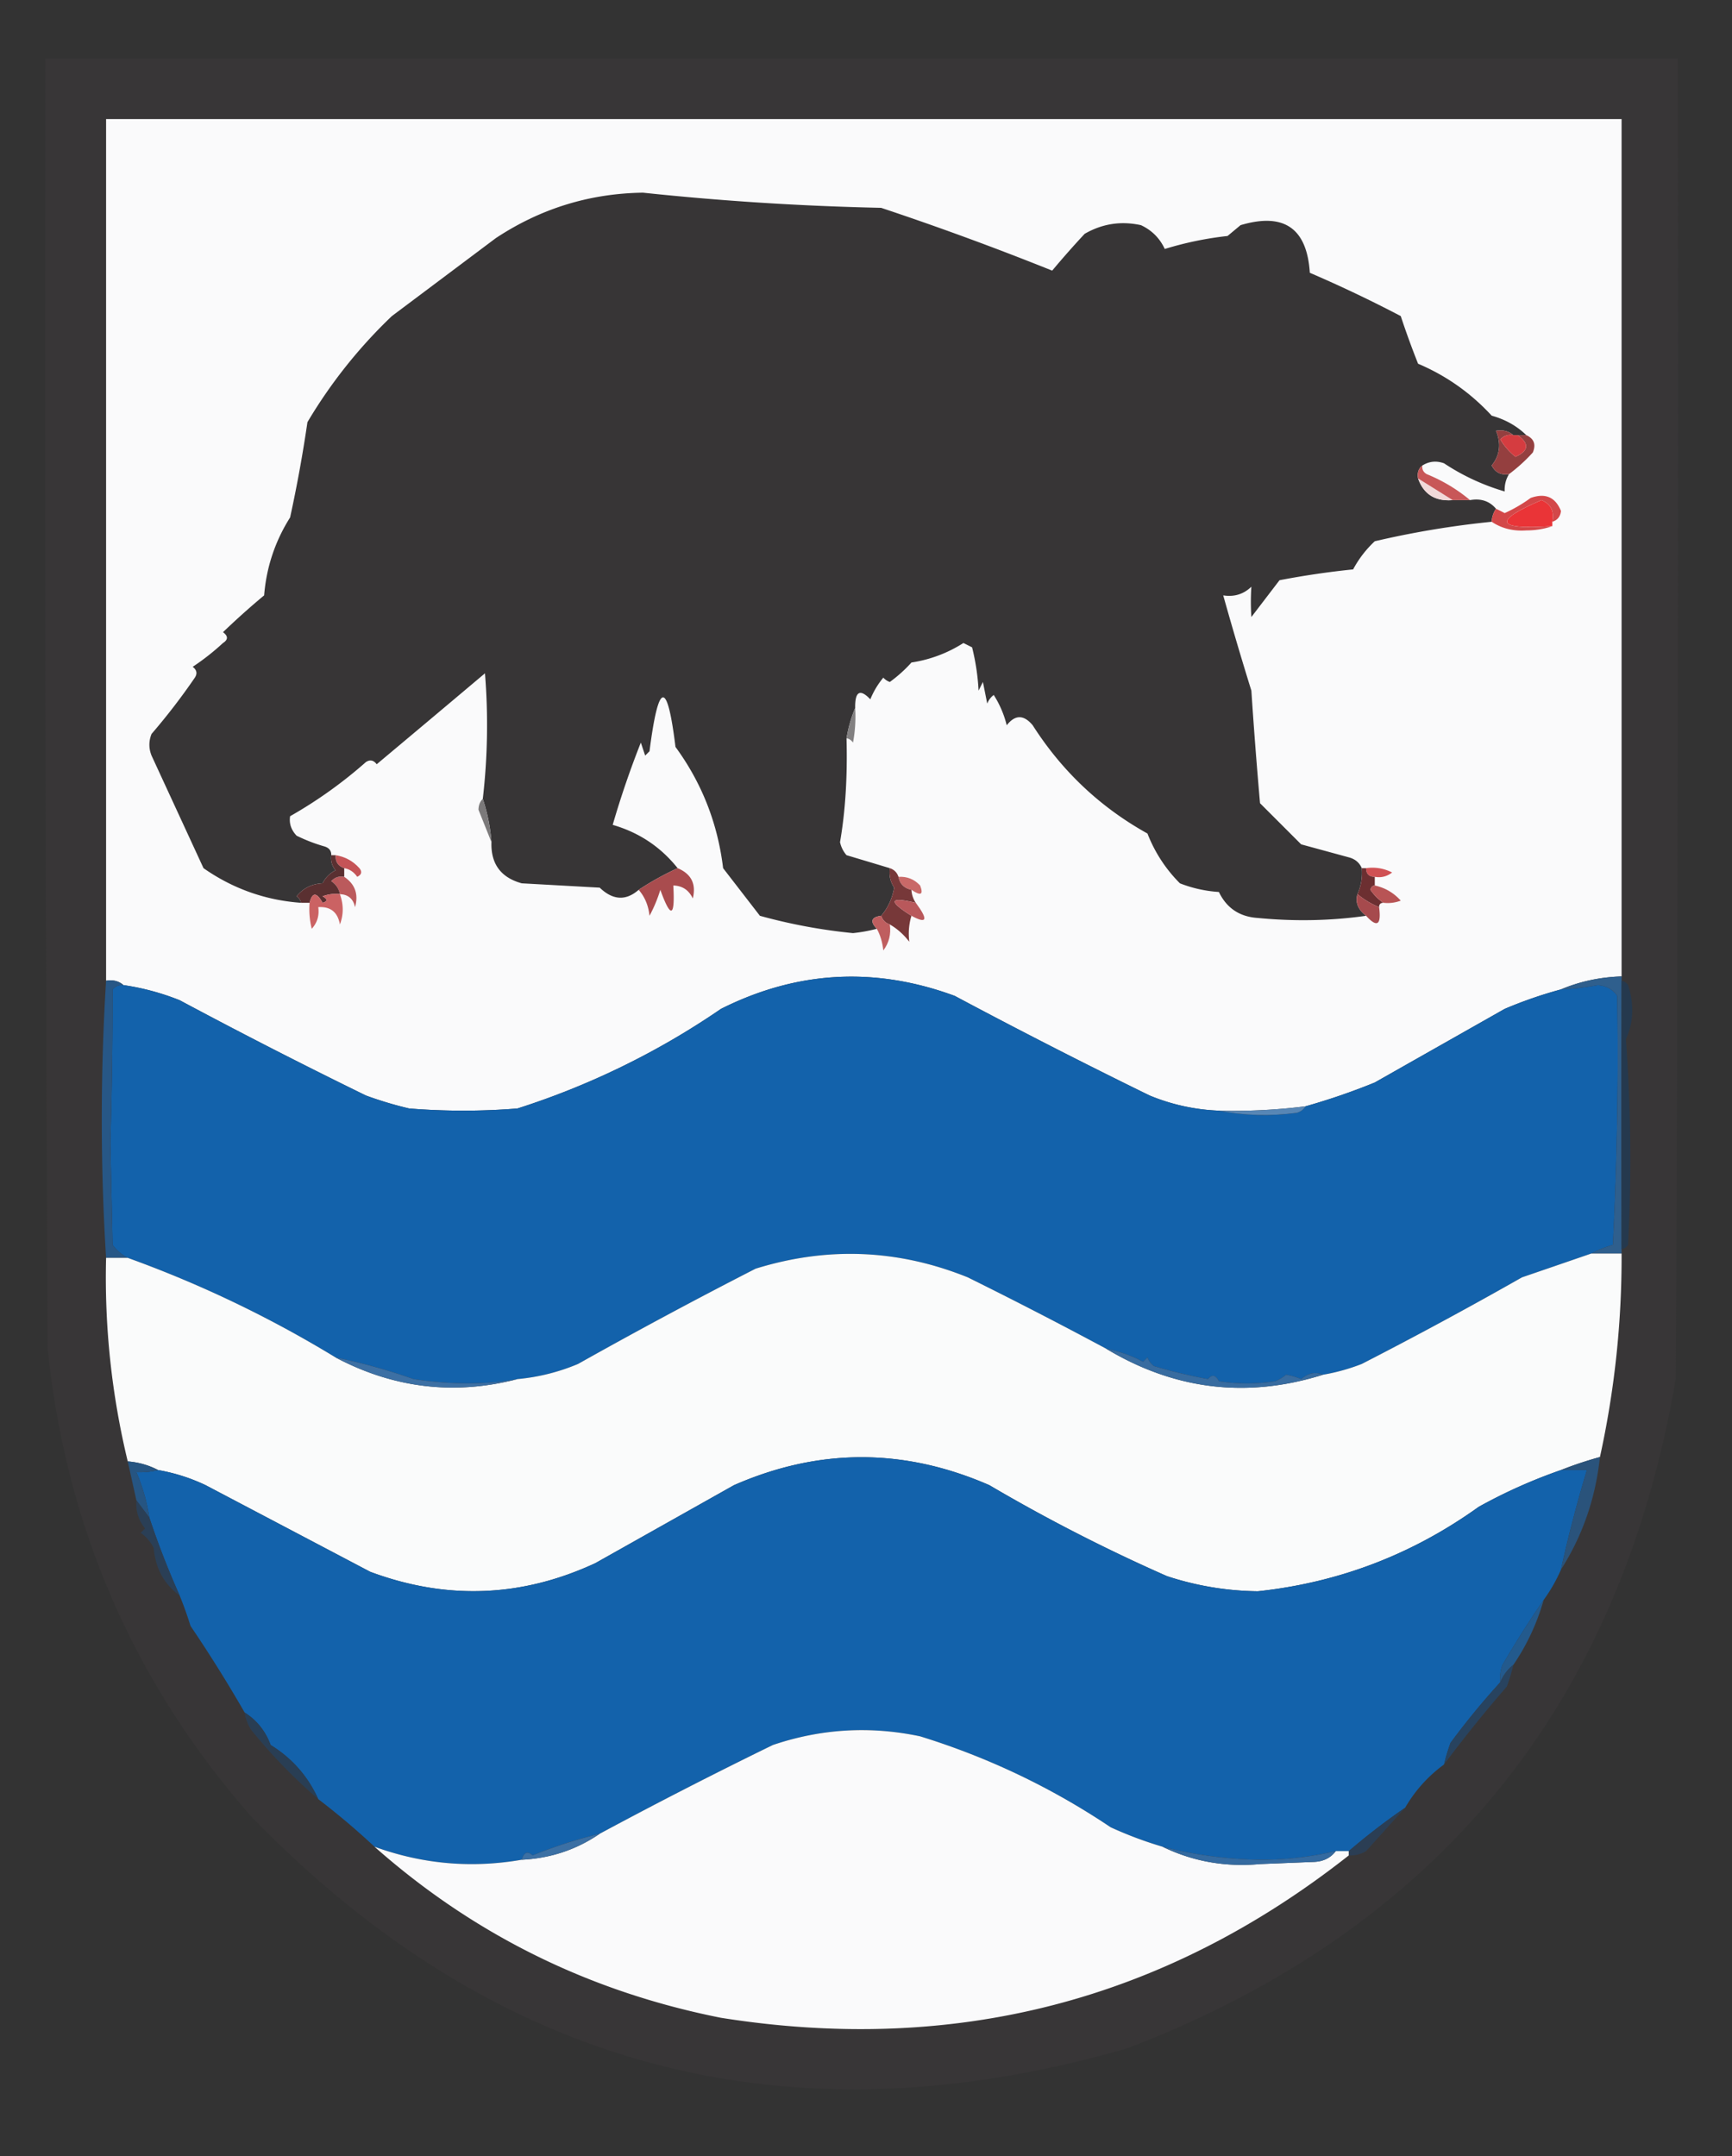 <svg xmlns="http://www.w3.org/2000/svg" width="400" height="498" style="shape-rendering:geometricPrecision;text-rendering:geometricPrecision;image-rendering:optimizeQuality;fill-rule:evenodd;clip-rule:evenodd"><rect width="100%" height="100%" fill="#333333" stroke="none"/><path style="opacity:1" fill="#383637" d="M10.5 13.5h377c.167 101.667 0 203.334-.5 305-12.925 75.579-55.092 127.079-126.5 154.5-78.416 22.69-145.916 4.857-202.5-53.5-27.083-30.879-42.75-66.879-47-108-.5-99.333-.667-198.666-.5-298z"/><path style="opacity:1" fill="#fafafb" d="M374.5 225.5c-4.971.156-9.638 1.156-14 3a100.103 100.103 0 0 0-13 4.5 55105.997 55105.997 0 0 0-30 17 151.175 151.175 0 0 1-16 5.5 134.215 134.215 0 0 1-20 1 46.394 46.394 0 0 1-16-3.5 1426.114 1426.114 0 0 1-45-23c-18.466-6.804-36.466-5.804-54 3a179.506 179.506 0 0 1-47 23c-8.333.667-16.667.667-25 0a86.314 86.314 0 0 1-10-3 1309.095 1309.095 0 0 1-43-22 57.158 57.158 0 0 0-13-3.5c-1.068-.934-2.401-1.268-4-1v-199h350v198z"/><path style="opacity:1" fill="#373536" d="M352.5 100.5h-3c-1.068-.934-2.401-1.268-4-1 1.224 2.985.891 5.651-1 8 .82 1.611 2.154 2.278 4 2-.734 1.208-1.067 2.541-1 4a51.427 51.427 0 0 1-14-6.5c-1.765-.64-3.432-.473-5 .5-.904.709-1.237 1.709-1 3 1.297 3.658 3.963 5.324 8 5h4c2.51-.446 4.51.22 6 2a5.727 5.727 0 0 0-1 3 211.687 211.687 0 0 0-27 4.5 24.91 24.91 0 0 0-5 6.5 195.875 195.875 0 0 0-17 2.5l-6.5 8.5a52.745 52.745 0 0 1 0-7c-1.789 1.729-3.956 2.396-6.5 2a810.28 810.28 0 0 0 6.5 22c.572 8.674 1.239 17.341 2 26l9.5 9.5 11 3c1.442.377 2.442 1.21 3 2.5.175 2.121-.159 4.121-1 6-.545 1.899.122 3.566 2 5-8.156 1.157-16.49 1.323-25 .5-4.202-.263-7.202-2.263-9-6a29.927 29.927 0 0 1-9-2c-3.287-3.293-5.787-7.127-7.5-11.5-10.901-6.066-19.735-14.399-26.5-25-2.064-2.478-4.064-2.478-6 0a23.411 23.411 0 0 0-3-7 4.457 4.457 0 0 0-1.5 2l-1-5-1 2a52.141 52.141 0 0 0-1.5-10l-2-1a30.686 30.686 0 0 1-12 4.5 31.84 31.84 0 0 1-5 4.5 3.647 3.647 0 0 1-1.5-1 18.924 18.924 0 0 0-3 5c-2.393-2.494-3.56-1.827-3.5 2-.907 2.157-1.573 4.49-2 7 .238 8.855-.262 16.855-1.5 24a6.802 6.802 0 0 0 1.5 3 6654.81 6654.81 0 0 1 10 3c-.214 1.644.12 3.144 1 4.5-.45 2.533-1.45 4.7-3 6.5-2.296.304-2.629 1.304-1 3a36.39 36.39 0 0 1-5.5 1 127.143 127.143 0 0 1-21.5-4l-8.5-11c-1.246-10.344-4.912-19.677-11-28-1.909-15.588-3.909-15.255-6 1l-1 1-1-3a212.757 212.757 0 0 0-6.5 19c6.084 1.758 11.084 5.092 15 10-3.244 1.5-6.244 3.167-9 5-2.955 2.586-5.955 2.419-9-.5l-18-1c-4.833-1.332-7.166-4.498-7-9.5a41.333 41.333 0 0 0-2-10 148.072 148.072 0 0 0 .5-29 9275.039 9275.039 0 0 1-25 21c-.718-.951-1.55-1.117-2.5-.5A103.875 103.875 0 0 1 67 188.5c-.265 1.663.235 3.163 1.5 4.5a38.293 38.293 0 0 0 6.5 2.5c1.03.336 1.53 1.003 1.5 2-.17 1.322.163 2.489 1 3.5a6.544 6.544 0 0 0-3 3c-2.474.113-4.474 1.113-6 3 .556.383.89.883 1 1.5-8.233-.6-15.733-3.267-22.5-8l-12-26c-.667-1.667-.667-3.333 0-5a148.575 148.575 0 0 0 10-13c.617-.949.45-1.782-.5-2.5a55.482 55.482 0 0 0 7-5.5c1.211-.774 1.211-1.607 0-2.5a180.118 180.118 0 0 1 9.5-8.5c.526-6.498 2.526-12.498 6-18a318.67 318.67 0 0 0 4-22A114.726 114.726 0 0 1 90.5 73l24-18c10.334-6.834 21.667-10.334 34-10.5a654.503 654.503 0 0 0 55 3.5A701.142 701.142 0 0 1 243 62.5a208.999 208.999 0 0 1 7.5-8.5c4.055-2.34 8.389-3.007 13-2 2.5 1.167 4.333 3 5.5 5.5a78.471 78.471 0 0 1 14.5-3l3-2.5c10.008-2.98 15.341.687 16 11a302.312 302.312 0 0 1 21 10 197.946 197.946 0 0 0 4 11c6.509 2.76 12.176 6.76 17 12 3.133.86 5.8 2.36 8 4.5z"/><path style="opacity:1" fill="#943f3f" d="M349.5 100.5c-1.175-.219-2.175.114-3 1a15.014 15.014 0 0 0 3.5 4c3.072-1.381 3.239-3.048.5-5h2c1.773.814 2.273 2.148 1.5 4a38.47 38.47 0 0 1-5.5 5c-1.846.278-3.18-.389-4-2 1.891-2.349 2.224-5.015 1-8 1.599-.268 2.932.066 4 1z"/><path style="opacity:1" fill="#d53c40" d="M349.5 100.5h1c2.739 1.952 2.572 3.619-.5 5a15.014 15.014 0 0 1-3.5-4c.825-.886 1.825-1.219 3-1z"/><path style="opacity:1" fill="#f1d9d9" d="M327.5 110.5a2057.83 2057.83 0 0 1 8 5c-4.037.324-6.703-1.342-8-5z"/><path style="opacity:1" fill="#c85758" d="M328.5 107.5c-.131.876.202 1.543 1 2 3.696 1.51 7.029 3.51 10 6h-4a2057.83 2057.83 0 0 0-8-5c-.237-1.291.096-2.291 1-3z"/><path style="opacity:1" fill="#ea3437" d="M358.5 120.5v1c-13.029.877-13.862-1.123-2.5-6 2.157.885 2.99 2.552 2.5 5z"/><path style="opacity:1" fill="#d34849" d="M358.5 120.5c.49-2.448-.343-4.115-2.5-5-11.362 4.877-10.529 6.877 2.5 6-1.804.662-3.804.995-6 1-3.027.213-5.693-.453-8-2a5.727 5.727 0 0 1 1-3c.65.304 1.317.637 2 1a33.902 33.902 0 0 0 6-3.5c3.368-1.205 5.702-.205 7 3-.139 1.301-.805 2.134-2 2.5z"/><path style="opacity:1" fill="#828081" d="M197.5 163.5a32.462 32.462 0 0 1-.5 8c-.383-.556-.883-.889-1.5-1 .427-2.51 1.093-4.843 2-7z"/><path style="opacity:1" fill="#7b797a" d="M111.5 184.5a41.333 41.333 0 0 1 2 10l-3-7.5c.028-1.07.361-1.903 1-2.5z"/><path style="opacity:1" fill="#c55457" d="M77.5 197.5c2.179.34 4.012 1.34 5.5 3 .688.832.521 1.498-.5 2-.765-1.112-1.765-1.779-3-2-1.406-.473-2.073-1.473-2-3z"/><path style="opacity:1" fill="#d05154" d="M315.5 200.5a9.86 9.86 0 0 1 6 1c-1.189.929-2.522 1.262-4 1-1.333 0-2-.667-2-2z"/><path style="opacity:1" fill="#bb5a5c" d="M79.5 202.5c2.505 1.686 3.338 4.019 2.5 7-.422-1.926-1.59-2.926-3.5-3-.221-1.235-.888-2.235-2-3 .825-.886 1.825-1.219 3-1z"/><path style="opacity:1" fill="#a94c4e" d="M156.5 200.5c3.157 1.327 4.324 3.66 3.5 7-.908-1.939-2.408-2.939-4.5-3 .415 7.38-.585 7.713-3 1a32.448 32.448 0 0 1-2.5 6c-.24-2.352-1.073-4.352-2.5-6 2.756-1.833 5.756-3.5 9-5z"/><path style="opacity:1" fill="#5a3031" d="M76.5 197.5h1c-.073 1.527.594 2.527 2 3v2c-1.175-.219-2.175.114-3 1 1.112.765 1.779 1.765 2 3a8.43 8.43 0 0 0-4 .5c1.196.654 1.196 1.154 0 1.5-1.38-2.477-2.38-2.477-3 0h-2c-.11-.617-.444-1.117-1-1.5 1.526-1.887 3.526-2.887 6-3a6.544 6.544 0 0 1 3-3c-.837-1.011-1.17-2.178-1-3.5z"/><path style="opacity:1" fill="#c96968" d="M207.5 202.5c1.984-.117 3.65.55 5 2 .829 2.143.163 2.476-2 1-1.69-.356-2.69-1.356-3-3z"/><path style="opacity:1" fill="#6c2f31" d="M314.5 200.5h1c0 1.333.667 2 2 2v2c-.543.06-.876.393-1 1 .84 1.235 1.84 2.235 3 3-.667 0-1 .333-1 1a18.924 18.924 0 0 1-5-3c.841-1.879 1.175-3.879 1-6z"/><path style="opacity:1" fill="#b85455" d="M317.5 204.5c2.368.514 4.368 1.68 6 3.5a8.43 8.43 0 0 1-4 .5c-1.16-.765-2.16-1.765-3-3 .124-.607.457-.94 1-1z"/><path style="opacity:1" fill="#773839" d="M205.5 200.5c1 .333 1.667 1 2 2 .31 1.644 1.31 2.644 3 3a5.727 5.727 0 0 0 1 3c-6.14-1.441-6.473-.441-1 3-.589 1.898-.756 3.898-.5 6-1.307-1.692-2.807-3.025-4.5-4-1-.333-1.667-1-2-2 1.55-1.8 2.55-3.967 3-6.5-.88-1.356-1.214-2.856-1-4.5z"/><path style="opacity:1" fill="#a64a4d" d="M313.5 206.5a18.924 18.924 0 0 0 5 3c.544 4.14-.456 4.807-3 2-1.878-1.434-2.545-3.101-2-5z"/><path style="opacity:1" fill="#cb6263" d="M78.5 206.5c.864 2.395.864 4.729 0 7-.504-2.842-2.171-4.175-5-4 .27 1.929-.23 3.595-1.5 5a18.437 18.437 0 0 1-.5-6c.62-2.477 1.62-2.477 3 0 1.196-.346 1.196-.846 0-1.5a8.43 8.43 0 0 1 4-.5z"/><path style="opacity:1" fill="#b9585b" d="M211.5 208.5c2.935 3.961 2.601 4.961-1 3-5.473-3.441-5.14-4.441 1-3z"/><path style="opacity:1" fill="#bf5e5f" d="M203.5 211.5c.333 1 1 1.667 2 2 .319 2.25-.181 4.25-1.5 6-.198-1.882-.698-3.548-1.5-5-1.629-1.696-1.296-2.696 1-3z"/><path style="opacity:1" fill="#1362ab" d="M281.5 256.5c5.819 1.153 11.819 1.319 18 .5.916-.278 1.582-.778 2-1.5a151.175 151.175 0 0 0 16-5.5c9.968-5.653 19.968-11.319 30-17a100.103 100.103 0 0 1 13-4.5 61.71 61.71 0 0 0 8.5-1c1.955.141 3.455.974 4.5 2.5a868.971 868.971 0 0 1-1 57.5c-1.836.528-3.503 1.194-5 2a7526.023 7526.023 0 0 1-16 5.5 983.774 983.774 0 0 1-37 20 45.8 45.8 0 0 1-9 2.5c-1.636-.746-3.303-.412-5 1-1.216-.502-2.383-.835-3.5-1a9.454 9.454 0 0 1-2.5 1.5 42.479 42.479 0 0 1-13 0c-.753-1.487-1.586-1.654-2.5-.5a119.333 119.333 0 0 1-12.5-3 4.457 4.457 0 0 1-1.5-2l-1 1a30.109 30.109 0 0 0-8.5-3 1079.365 1079.365 0 0 0-32-16.5c-16.064-6.486-32.397-7.153-49-2a1205.166 1205.166 0 0 0-41 22 46.984 46.984 0 0 1-14 3.5c-7.209 1.319-15.209 1.319-24 0a137.275 137.275 0 0 0-18-5 264.714 264.714 0 0 0-48-23c-1.348-.686-2.515-1.686-3.5-3l-.5-23.5c.345-12.122.512-23.955.5-35.5.67-.752 1.504-1.086 2.5-1a57.158 57.158 0 0 1 13 3.5 1309.095 1309.095 0 0 0 43 22 86.314 86.314 0 0 0 10 3c8.333.667 16.667.667 25 0a179.506 179.506 0 0 0 47-23c17.534-8.804 35.534-9.804 54-3a1426.114 1426.114 0 0 0 45 23 46.394 46.394 0 0 0 16 3.5z"/><path style="opacity:1" fill="#275786" d="M24.5 226.5c1.599-.268 2.932.066 4 1-.996-.086-1.83.248-2.5 1 .012 11.545-.155 23.378-.5 35.5l.5 23.5c.985 1.314 2.152 2.314 3.5 3h-5a515.365 515.365 0 0 1 0-64z"/><path style="opacity:1" fill="#2f5f8d" d="M374.5 225.5v1c-.021 20.361-.021 41.027 0 62v1h-7c1.497-.806 3.164-1.472 5-2a868.971 868.971 0 0 0 1-57.5c-1.045-1.526-2.545-2.359-4.5-2.5a61.71 61.71 0 0 1-8.5 1c4.362-1.844 9.029-2.844 14-3z"/><path style="opacity:1" fill="#25394e" d="M374.5 226.5c.617.111 1.117.444 1.5 1 1.43 4.433 1.264 8.6-.5 12.5a379.781 379.781 0 0 1 .5 47.5c-.383.556-.883.889-1.5 1-.021-20.973-.021-41.639 0-62z"/><path style="opacity:1" fill="#5786b5" d="M301.5 255.5c-.418.722-1.084 1.222-2 1.5-6.181.819-12.181.653-18-.5 6.702.164 13.369-.169 20-1z"/><path style="opacity:1" fill="#fafbfb" d="M255.5 311.5c15.808 9.488 32.475 11.488 50 6a45.8 45.8 0 0 0 9-2.5 983.774 983.774 0 0 0 37-20 7526.023 7526.023 0 0 0 16-5.5h7a215.074 215.074 0 0 1-5 47 85.983 85.983 0 0 0-9 3 120.635 120.635 0 0 0-19 8.5c-15.311 10.992-32.311 17.492-51 19.5a69.343 69.343 0 0 1-21-3.5 395.583 395.583 0 0 1-41-21c-19.707-8.612-39.373-8.612-59 0l-32 18c-17.023 7.908-34.357 8.575-52 2-12.635-6.652-25.302-13.318-38-20a42.307 42.307 0 0 0-11-3.5c-2.1-1.112-4.433-1.779-7-2a180.93 180.93 0 0 1-5-47h5a264.714 264.714 0 0 1 48 23c13.417 7.1 27.417 8.767 42 5a46.984 46.984 0 0 0 14-3.5 1205.166 1205.166 0 0 1 41-22c16.603-5.153 32.936-4.486 49 2a1079.365 1079.365 0 0 1 32 16.5z"/><path style="opacity:1" fill="#3d70a4" d="M77.5 313.5a137.275 137.275 0 0 1 18 5c8.791 1.319 16.791 1.319 24 0-14.583 3.767-28.583 2.1-42-5z"/><path style="opacity:1" fill="#386ca0" d="M255.5 311.5a30.109 30.109 0 0 1 8.5 3l1-1a4.457 4.457 0 0 0 1.5 2 119.333 119.333 0 0 0 12.5 3c.914-1.154 1.747-.987 2.5.5 4.333.667 8.667.667 13 0a9.454 9.454 0 0 0 2.5-1.5c1.117.165 2.284.498 3.5 1 1.697-1.412 3.364-1.746 5-1-17.525 5.488-34.192 3.488-50-6z"/><path style="opacity:1" fill="#1362ab" d="M360.5 339.5h6a304.607 304.607 0 0 0-6 23 36.693 36.693 0 0 1-4 7 251.658 251.658 0 0 0-9.5 15 8.43 8.43 0 0 0-.5 4 174.2 174.2 0 0 0-11.5 14 42.47 42.47 0 0 0-1.5 5c-3.683 2.685-6.683 6.018-9 10a154.328 154.328 0 0 0-13 10h-3a74.454 74.454 0 0 1-18 2 96.35 96.35 0 0 1-22-3 89.454 89.454 0 0 1-12-4.5c-13.612-9.139-28.279-16.139-44-21-11.53-2.434-22.863-1.767-34 2a1126.22 1126.22 0 0 0-40 20.5 111.049 111.049 0 0 0-15.5 5c-1.159-1.066-1.992-.733-2.5 1-11.607 2.018-22.94 1.018-34-3a170.939 170.939 0 0 0-13-11c-2.394-5.289-6.06-9.456-11-12.5-1.179-3.209-3.179-5.709-6-7.5a320.58 320.58 0 0 0-12.5-20 86.186 86.186 0 0 0-2.5-7 191.315 191.315 0 0 1-7-18 43.851 43.851 0 0 0-3-10.5c1.842.068 3.509-.099 5-.5 3.813.66 7.48 1.826 11 3.5 12.698 6.682 25.365 13.348 38 20 17.643 6.575 34.977 5.908 52-2l32-18c19.627-8.612 39.293-8.612 59 0a395.583 395.583 0 0 0 41 21 69.343 69.343 0 0 0 21 3.5c18.689-2.008 35.689-8.508 51-19.5a120.635 120.635 0 0 1 19-8.5z"/><path style="opacity:1" fill="#265582" d="M29.5 337.5c2.567.221 4.9.888 7 2-1.491.401-3.158.568-5 .5a43.851 43.851 0 0 1 3 10.5l-3-4-2-9z"/><path style="opacity:1" fill="#2a537b" d="M369.5 336.5c-1.016 9.515-4.016 18.182-9 26a304.607 304.607 0 0 1 6-23h-6a85.983 85.983 0 0 1 9-3z"/><path style="opacity:1" fill="#2a3f56" d="m31.5 346.5 3 4a191.315 191.315 0 0 0 7 18c-3.616-2.656-5.616-6.323-6-11-.73-1.434-1.73-2.6-3-3.5l1-1c-1.516-1.897-2.183-4.064-2-6.5z"/><path style="opacity:1" fill="#235a8d" d="M356.5 369.5a51.395 51.395 0 0 1-7 15 9.82 9.82 0 0 0-3 4 8.43 8.43 0 0 1 .5-4 251.658 251.658 0 0 1 9.5-15z"/><path style="opacity:1" fill="#293e54" d="M56.5 395.5c2.821 1.791 4.821 4.291 6 7.5 4.94 3.044 8.606 7.211 11 12.5a123.827 123.827 0 0 1-15.5-16 10.122 10.122 0 0 1-1.5-4z"/><path style="opacity:1" fill="#fafafb" d="M268.5 426.5c6.987 3.398 14.487 4.732 22.5 4l12.5-.5c2.153-.099 3.819-.933 5-2.5h3v1c-42.628 33.576-90.961 46.076-145 37.5-30.388-6.028-57.055-19.195-80-39.5 11.06 4.018 22.393 5.018 34 3 6.632-.326 12.632-2.326 18-6a1126.22 1126.22 0 0 1 40-20.5c11.137-3.767 22.47-4.434 34-2 15.721 4.861 30.388 11.861 44 21a89.454 89.454 0 0 0 12 4.5z"/><path style="opacity:1" fill="#28435f" d="M349.5 384.5a42.47 42.47 0 0 1-1.5 5 308.343 308.343 0 0 0-14.5 18 42.47 42.47 0 0 1 1.5-5 174.2 174.2 0 0 1 11.5-14 9.82 9.82 0 0 1 3-4z"/><path style="opacity:1" fill="#2b3e54" d="M324.5 417.5c-2.985 3.32-5.985 6.653-9 10a6.846 6.846 0 0 1-4 1v-1a154.328 154.328 0 0 1 13-10z"/><path style="opacity:1" fill="#3c70a4" d="M138.5 423.5c-5.368 3.674-11.368 5.674-18 6 .508-1.733 1.341-2.066 2.5-1a111.049 111.049 0 0 1 15.5-5z"/><path style="opacity:1" fill="#346aa0" d="M268.5 426.5a96.35 96.35 0 0 0 22 3 74.454 74.454 0 0 0 18-2c-1.181 1.567-2.847 2.401-5 2.5l-12.5.5c-8.013.732-15.513-.602-22.5-4z"/></svg>